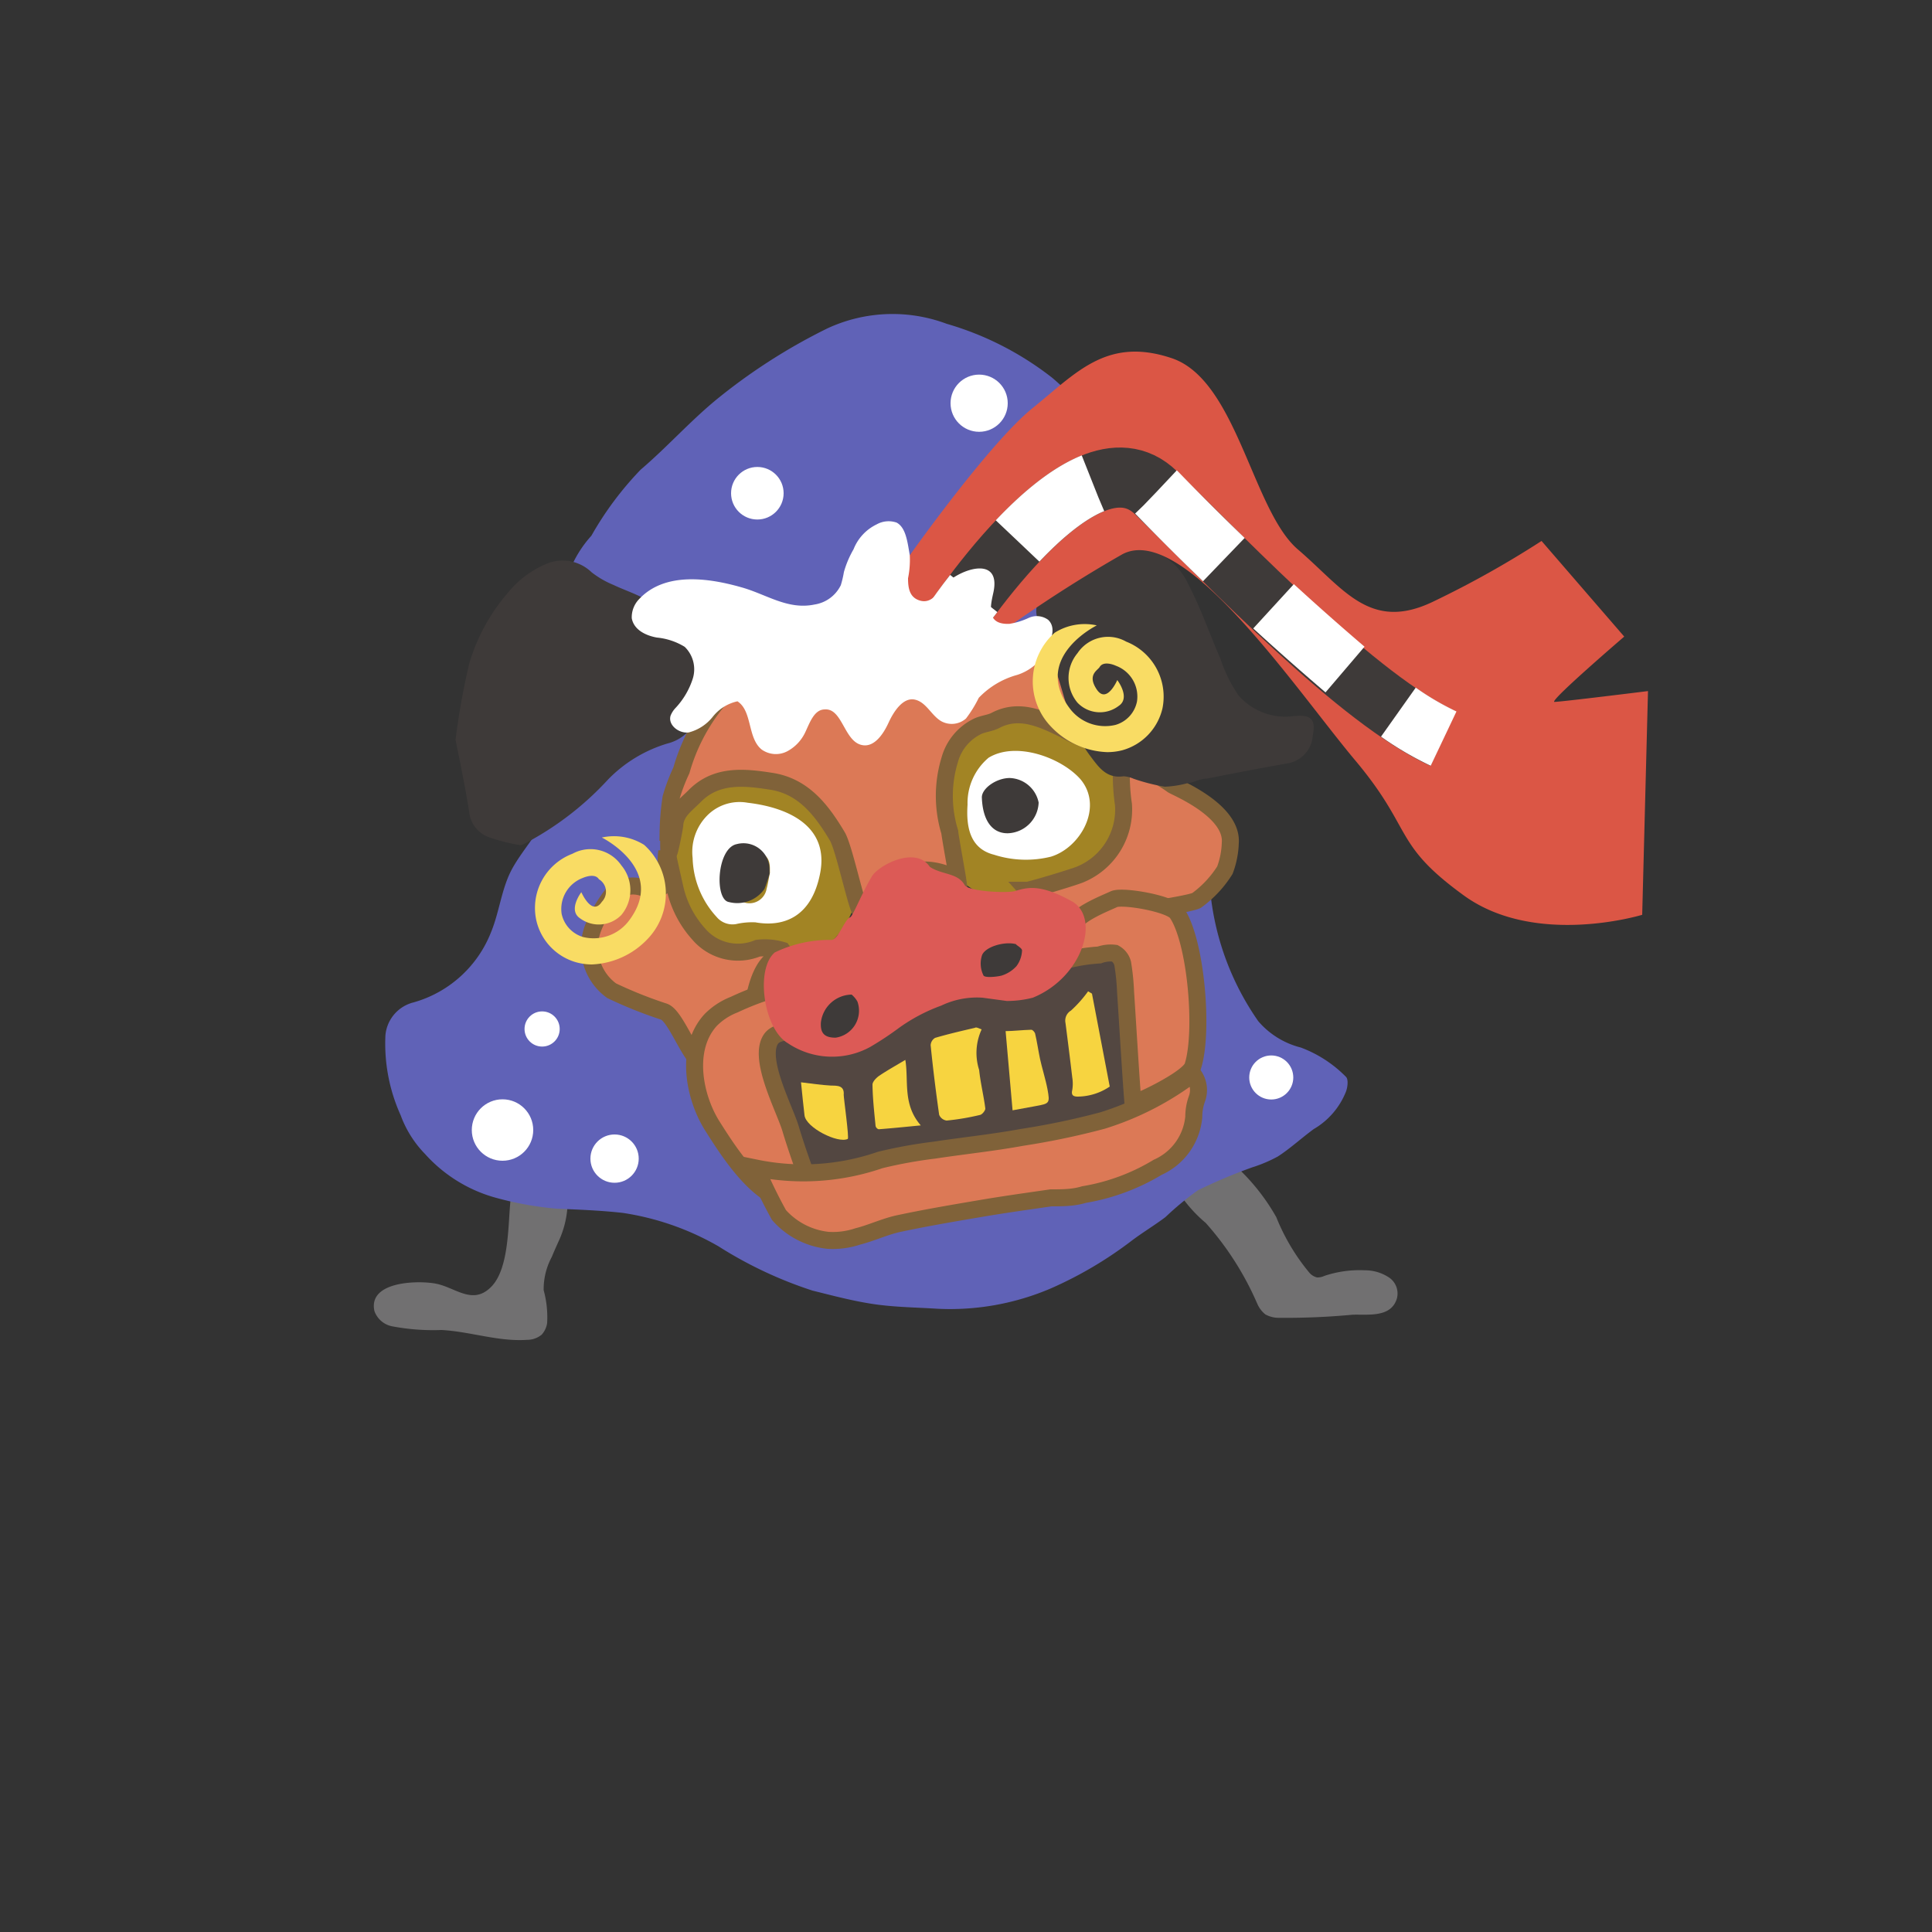 <?xml version="1.0" encoding="UTF-8" standalone="no"?>
<svg
   viewBox="0 0 100 100"
   version="1.1"
   id="svg100"
   sodipodi:docname="life.svg"
   inkscape:version="1.1 (c68e22c387, 2021-05-23)"
   xmlns:inkscape="http://www.inkscape.org/namespaces/inkscape"
   xmlns:sodipodi="http://sodipodi.sourceforge.net/DTD/sodipodi-0.dtd"
   xmlns="http://www.w3.org/2000/svg"
   xmlns:svg="http://www.w3.org/2000/svg">
  <rect x="0" y="0" width="100" height="100" fill="#333333" stroke="none"/>
  <sodipodi:namedview
     id="namedview102"
     pagecolor="#ffffff"
     bordercolor="#666666"
     borderopacity="1.0"
     inkscape:pageshadow="2"
     inkscape:pageopacity="0.0"
     inkscape:pagecheckerboard="0"
     showgrid="false"
     inkscape:zoom="8.42"
     inkscape:cx="50"
     inkscape:cy="50"
     inkscape:window-width="1920"
     inkscape:window-height="1046"
     inkscape:window-x="-11"
     inkscape:window-y="-11"
     inkscape:window-maximized="1"
     inkscape:current-layer="svg100" />
  <defs
     id="defs4">
    <style
       id="style2">.cls-1{fill:#e0e0e0;}.cls-2{fill:#6f6f6f;}.cls-3{fill:#a28424;}.cls-4{fill:#534741;}.cls-4,.cls-7{stroke:#806239;stroke-width:0.88px;}.cls-5{fill:#717071;}.cls-6{fill:#6062b7;}.cls-7{fill:#dc7956;}.cls-8{fill:#3e3a39;}.cls-9{fill:#fff;}.cls-10{fill:#f7d440;}.cls-11{fill:#dc5a56;}.cls-12{fill:#db5645;}.cls-13,.cls-14,.cls-15{fill:none;stroke-width:3.11px;}.cls-13{stroke:#3e3a39;}.cls-14,.cls-15{stroke:#fff;}.cls-15{stroke-dasharray:4.94 3.53;}.cls-16{fill:#f9dc64;}</style>
  </defs>
  <ellipse
     class="cls-3"
     cx="53.26"
     cy="41.74"
     rx="5.31"
     ry="5.13"
     id="ellipse16" />
  <ellipse
     class="cls-3"
     cx="39.2"
     cy="45.21"
     rx="5.31"
     ry="5.13"
     id="ellipse18" />
  <path
     class="cls-4"
     d="m 40.73,51.78 c -0.23,0.07 -0.46,0.14 -0.68,0.23 -1.31,0.5 -1.6,1.69 -1.89,3 a 6.7,6.7 0 0 0 0.57,4 3.53,3.53 0 0 0 0.78,1.24 3.72,3.72 0 0 0 1.67,0.74 c 6,1.4 12.28,-0.33 18,-2.65 a 1.74,1.74 0 0 0 0.71,-0.44 1.76,1.76 0 0 0 0.27,-1.2 L 60,50.57 a 1.23,1.23 0 0 0 -0.14,-0.64 1.17,1.17 0 0 0 -0.67,-0.37 12.64,12.64 0 0 0 -5.87,-0.51 c -0.78,0.16 -1.53,0.47 -2.31,0.65 a 29.38,29.38 0 0 1 -3.5,0.45 18.5,18.5 0 0 0 -4,0.91 c -0.86,0.33 -1.83,0.46 -2.78,0.72 z"
     id="path20" />
  <path
     class="cls-5"
     d="M 62.41,63.3 A 7.19,7.19 0 0 1 61.2,62 a 0.55,0.55 0 0 1 -0.11,-0.42 0.57,0.57 0 0 1 0.25,-0.26 15.51,15.51 0 0 1 2,-1.12 0.49,0.49 0 0 1 0.29,-0.06 0.52,0.52 0 0 1 0.28,0.17 10.74,10.74 0 0 1 2.15,2.69 10.77,10.77 0 0 0 1.7,2.86 0.76,0.76 0 0 0 0.41,0.26 0.84,0.84 0 0 0 0.38,-0.08 5.74,5.74 0 0 1 2.1,-0.29 2.25,2.25 0 0 1 1.21,0.35 1,1 0 0 1 0.44,1.12 c -0.31,1 -1.5,0.8 -2.3,0.83 a 37,37 0 0 1 -3.8,0.16 1.41,1.41 0 0 1 -0.71,-0.18 1.46,1.46 0 0 1 -0.41,-0.54 15.54,15.54 0 0 0 -2.67,-4.19 z"
     id="path22" />
  <path
     class="cls-5"
     d="m 28.89,64.3 c -0.11,0.25 -0.23,0.51 -0.33,0.76 a 3.53,3.53 0 0 0 -0.42,1.72 5.29,5.29 0 0 1 0.18,1.7 1.15,1.15 0 0 1 -0.28,0.6 1.19,1.19 0 0 1 -0.77,0.27 c -1.48,0.1 -2.93,-0.43 -4.42,-0.51 A 11.4,11.4 0 0 1 20.3,68.65 1.22,1.22 0 0 1 19.38,67.86 c -0.35,-1.59 2.39,-1.59 3.22,-1.41 1,0.21 1.88,1.12 2.83,0.15 0.95,-0.97 0.86,-3.32 1,-4.53 a 0.94,0.94 0 0 1 0.11,-0.37 0.77,0.77 0 0 1 0.74,-0.25 c 0.56,0 1.11,0.1 1.67,0.13 a 0.47,0.47 0 0 1 0.31,0.08 0.45,0.45 0 0 1 0.12,0.32 5,5 0 0 1 -0.49,2.32 z"
     id="path24" />
  <path
     class="cls-6"
     d="m 35.17,41.52 a 20,20 0 0 1 -0.66,2 c -0.55,1.41 -0.18,3.13 0.05,4.59 a 3.71,3.71 0 0 0 0.49,1.57 5.66,5.66 0 0 0 0.79,0.83 c 3.16,3.07 2.9,8.5 6,11.58 a 4.39,4.39 0 0 0 4,1.36 8.44,8.44 0 0 0 1.54,-0.67 c 2.85,-1.37 6.15,-1.36 9.17,-2.3 a 9,9 0 0 0 3.63,-2 4.91,4.91 0 0 0 1.56,-3.75 c -0.09,-1.27 -0.66,-2.46 -0.85,-3.71 a 23.5,23.5 0 0 1 -0.43,-3.25 1.88,1.88 0 0 1 0.69,-1.77 1.94,1.94 0 0 1 1.07,-0.15 0.76,0.76 0 0 1 0.26,0.06 0.53,0.53 0 0 1 0.18,0.39 14.13,14.13 0 0 0 2.47,6.56 4.27,4.27 0 0 0 2.2,1.36 6.43,6.43 0 0 1 2.33,1.51 c 0.14,0.12 0.1,0.54 0,0.79 A 3.91,3.91 0 0 1 68,58.44 c -0.63,0.46 -1.21,1 -1.86,1.42 A 7.37,7.37 0 0 1 64.82,60.42 27.33,27.33 0 0 0 62,61.61 15.64,15.64 0 0 0 60.32,63 c -0.56,0.42 -1.16,0.78 -1.72,1.2 a 20.37,20.37 0 0 1 -4.19,2.48 13.25,13.25 0 0 1 -5.9,1.06 C 47.41,67.67 46.3,67.66 45.22,67.5 44.14,67.34 43.1,67.06 42.05,66.8 A 21.38,21.38 0 0 1 37.19,64.51 14.1,14.1 0 0 0 32.24,62.78 C 31.08,62.65 29.95,62.61 28.8,62.56 A 17.59,17.59 0 0 1 25.68,62 7.63,7.63 0 0 1 22,59.73 a 5.65,5.65 0 0 1 -1.26,-2 9,9 0 0 1 -0.79,-4.15 1.93,1.93 0 0 1 1.47,-1.7 6.08,6.08 0 0 0 4,-3.64 c 0.41,-1 0.53,-2.14 1,-3.1 0.47,-0.96 1.45,-2 2,-3.12 a 12.47,12.47 0 0 1 1.07,-1.88 7.42,7.42 0 0 1 1.51,-1.48 11.44,11.44 0 0 1 2.28,-1.42 3,3 0 0 1 1.37,-0.35 1.39,1.39 0 0 1 1.2,0.66 2.18,2.18 0 0 1 0,1.53 c -0.26,0.81 -0.45,1.63 -0.68,2.44 z"
     id="path26" />
  <path
     class="cls-7"
     d="m 58.07,39.36 a 8.73,8.73 0 0 1 2.61,1.27 c 0.11,0.1 3.13,1.29 3,3 a 4.42,4.42 0 0 1 -0.28,1.41 5.65,5.65 0 0 1 -1.47,1.57 c -0.53,0.25 -4.82,0.83 -5.22,0.91 a 14,14 0 0 1 -2.53,-0.26 c -0.34,-0.36 -0.63,-0.77 -1,-1.18 0.14,0 2.55,-0.72 2.78,-0.84 a 3.63,3.63 0 0 0 2.19,-3.6 10.26,10.26 0 0 1 -0.08,-2.28 z"
     id="path28" />
  <path
     class="cls-6"
     d="m 36.89,35.43 v 0 a 7.38,7.38 0 0 1 -6,-1.78 4.49,4.49 0 0 1 -1.66,-3.3 5.94,5.94 0 0 1 1.38,-2.62 16.92,16.92 0 0 1 2.55,-3.42 c 1.35,-1.15 2.53,-2.48 3.9,-3.61 A 30.1,30.1 0 0 1 42.82,17 8,8 0 0 1 49,16.76 a 16.13,16.13 0 0 1 5.47,2.8 19.9,19.9 0 0 1 2.59,2.68 7.06,7.06 0 0 1 1,1.73 c 0.51,1.14 1,2.3 1.44,3.46 a 4,4 0 0 1 0.15,0.72 c -0.55,0.19 -1,0.41 -1.56,0.54 -2.11,0.55 -2.93,2.9 -5,3.66 a 7.32,7.32 0 0 1 -2.18,0.36 c -2.06,0.07 -4.11,-0.25 -6.17,-0.36 -1.58,-0.08 -2.57,-0.31 -3.71,0.84 a 7.65,7.65 0 0 1 -4.14,2.24 z"
     id="path30" />
  <path
     class="cls-8"
     d="m 23.58,38.29 a 36.75,36.75 0 0 1 0.71,-3.95 9.87,9.87 0 0 1 2,-3.66 5.09,5.09 0 0 1 1.91,-1.46 2.16,2.16 0 0 1 2.42,0.4 4.76,4.76 0 0 0 1.12,0.65 c 0.57,0.27 1.19,0.47 1.75,0.79 a 6.27,6.27 0 0 1 1.13,0.94 12.68,12.68 0 0 0 1.17,1.15 2.75,2.75 0 0 1 1.36,1.72 c 0,0.12 0.06,0.33 0,0.37 -0.76,0.52 -0.76,1.46 -1.19,2.16 a 2.22,2.22 0 0 1 -1.4,1.08 7.14,7.14 0 0 0 -3.08,1.86 15.86,15.86 0 0 1 -4.2,3.26 c -0.12,0.06 -0.26,0.16 -0.38,0.14 A 9.19,9.19 0 0 1 25.24,43.31 1.56,1.56 0 0 1 24.3,42.14 C 24.12,40.92 23.86,39.7 23.58,38.29 Z"
     id="path32" />
  <path
     class="cls-7"
     d="m 55.08,37.76 c -1.16,-0.57 -2.32,-1.11 -3.54,-0.48 -0.28,0.15 -0.61,0.17 -0.91,0.3 a 2.73,2.73 0 0 0 -1.47,1.74 6.39,6.39 0 0 0 0,3.75 c 0,0.13 0.38,2.22 0.41,2.44 -2.24,-1.18 -3.71,0 -5.07,1.58 -0.28,-0.65 -0.83,-3.24 -1.16,-3.8 -0.8,-1.34 -1.74,-2.59 -3.41,-2.85 -1.41,-0.22 -2.87,-0.38 -4,0.79 -0.42,0.42 -0.93,0.77 -1,1.41 0,0.16 -0.23,1.28 -0.29,1.44 -0.06,0 0,-1 -0.06,-1 a 13.22,13.22 0 0 1 0.15,-1.78 9.52,9.52 0 0 1 0.54,-1.43 9.86,9.86 0 0 1 2.58,-4.35 11.73,11.73 0 0 1 7.08,-2.64 25.15,25.15 0 0 1 5.13,0.26 12,12 0 0 0 2.42,0.37 c 0.56,-0.06 1,-0.52 1.53,-0.69 a 3.76,3.76 0 0 1 3.38,1.18 4,4 0 0 1 0.61,1.17 3.78,3.78 0 0 1 0,3 0.83,0.83 0 0 1 -0.36,0.38 1,1 0 0 1 -0.54,0 7.74,7.74 0 0 1 -2.02,-0.79 z"
     id="path34" />
  <path
     class="cls-8"
     d="m 61.56,40.51 a 5.26,5.26 0 0 1 -1.27,0.21 10,10 0 0 1 -1.61,-0.41 1.53,1.53 0 0 0 -0.52,-0.13 c -0.9,0.13 -1.29,-0.47 -1.75,-1.08 -1.2,-1.6 -1.33,-3.62 -2.15,-5.37 -0.24,-0.51 -0.31,-1.11 -0.53,-1.64 a 1.23,1.23 0 0 1 0.3,-1.37 6.23,6.23 0 0 1 3.32,-2.2 3.27,3.27 0 0 1 4.14,1.69 c 0.66,1.25 1.12,2.61 1.69,3.91 A 7.36,7.36 0 0 0 64.11,36 3.22,3.22 0 0 0 67,37.06 c 0.87,-0.08 1.11,0.18 0.95,1 a 1.57,1.57 0 0 1 -1.35,1.46 c -1.38,0.24 -2.75,0.51 -4.13,0.78 -0.3,0 -0.6,0.15 -0.91,0.23 z"
     id="path36" />
  <path
     class="cls-7"
     d="m 40.57,49.3 -0.55,0.35 c -0.8,0.56 -1.07,2.22 -1.13,3.27 0,0.31 0.87,1.9 0.38,1.89 -0.49,-0.01 -2.4,0.49 -3,0.16 -0.6,-0.33 -1.31,-2.42 -1.91,-2.61 a 22.35,22.35 0 0 1 -2.7,-1.08 2.77,2.77 0 0 1 -0.94,-3.3 7,7 0 0 1 1,-1.72 1.56,1.56 0 0 1 1.69,-0.26 c 0.72,0.22 1.21,-0.19 1.1,-1 a 3.61,3.61 0 0 1 0,-0.93 c 0.15,0.65 0.29,1.31 0.45,2 a 5.25,5.25 0 0 0 1.2,2.27 2.67,2.67 0 0 0 3.06,0.74 3.12,3.12 0 0 1 1.27,0.11 z"
     id="path38" />
  <path
     class="cls-9"
     d="m 35.85,44.41 a 2.68,2.68 0 0 1 0.85,-2.29 2.36,2.36 0 0 1 2,-0.57 c 2.22,0.26 4.21,1.28 3.75,3.65 -0.46,2.37 -2,2.78 -3.35,2.54 a 3.69,3.69 0 0 0 -1,0.09 1.07,1.07 0 0 1 -1,-0.36 4.68,4.68 0 0 1 -1.25,-3.06 z m 4,0.77 v 0 c 0,-0.07 0,-0.14 0,-0.21 0,-0.69 -0.36,-0.91 -1,-0.65 -0.64,0.26 -0.67,0.82 -0.79,1.35 a 0.79,0.79 0 0 0 0.53,1.06 0.9,0.9 0 0 0 1.09,-0.73 c 0.07,-0.25 0.11,-0.54 0.17,-0.82 z"
     id="path40" />
  <path
     class="cls-9"
     d="m 50.08,41.65 a 3.06,3.06 0 0 1 1.09,-2.43 c 1.42,-0.87 3.78,0 4.76,1.12 1.19,1.43 0,3.53 -1.53,4 a 5.39,5.39 0 0 1 -2.95,-0.1 C 50.22,43.93 50,42.83 50.08,41.65 Z"
     id="path42" />
  <path
     class="cls-7"
     d="m 55.31,49.67 c 0.07,-0.42 0.21,-1.41 0.23,-1.67 0,-0.61 1.7,-1.26 2.12,-1.46 0.42,-0.2 2.91,0.22 3.25,0.71 1,1.44 1.4,6.17 0.83,7.94 -0.21,0.67 -3.09,2 -3.1,1.89 -0.11,-1.33 -0.29,-4.39 -0.38,-5.73 a 12,12 0 0 0 -0.15,-1.48 0.83,0.83 0 0 0 -0.41,-0.53 1.72,1.72 0 0 0 -0.8,0.09 9,9 0 0 0 -1.59,0.24 z"
     id="path44" />
  <path
     class="cls-7"
     d="m 42.07,61.77 a 2.54,2.54 0 0 1 -1.69,0.3 c -1.47,-0.59 -2.7,-2.51 -3.51,-3.79 -0.94,-1.49 -1.44,-4 -0.09,-5.48 A 3.47,3.47 0 0 1 38,52 a 14.48,14.48 0 0 1 2.87,-1 0.11,0.11 0 0 1 0.08,0 0.14,0.14 0 0 1 0.09,0.08 l 0.33,0.41 a 3.06,3.06 0 0 1 0.45,0.73 0.86,0.86 0 0 1 -0.1,0.81 c -0.41,0.52 -1.4,0.2 -1.8,0.73 -0.73,1 0.69,3.62 1,4.66 0.31,1.04 0.75,2.26 1.15,3.35 z"
     id="path46" />
  <path
     class="cls-10"
     d="m 50.81,53.28 a 2.9,2.9 0 0 0 -0.13,2.1 c 0.07,0.68 0.24,1.35 0.32,2 0,0.1 -0.16,0.31 -0.28,0.33 A 12.61,12.61 0 0 1 49,58 0.49,0.49 0 0 1 48.61,57.7 c -0.17,-1.2 -0.32,-2.4 -0.44,-3.6 a 0.47,0.47 0 0 1 0.23,-0.38 c 0.68,-0.2 1.37,-0.36 2.06,-0.52 0.07,-0.05 0.18,0.02 0.35,0.08 z"
     id="path48" />
  <path
     class="cls-10"
     d="m 56.52,51.43 0.92,4.81 a 3,3 0 0 1 -1.65,0.52 c -0.22,0 -0.36,-0.06 -0.29,-0.34 a 2,2 0 0 0 0,-0.65 c -0.11,-0.94 -0.23,-1.88 -0.35,-2.82 a 0.6,0.6 0 0 1 0.28,-0.64 6.4,6.4 0 0 0 0.89,-1 z"
     id="path50" />
  <path
     class="cls-10"
     d="m 52.41,57.47 -0.36,-4.1 c 0.4,0 0.87,-0.06 1.33,-0.07 0.07,0 0.18,0.12 0.2,0.21 0.1,0.43 0.16,0.86 0.25,1.29 0.09,0.43 0.29,1.06 0.39,1.59 0.13,0.72 0.1,0.73 -0.61,0.86 z"
     id="path52" />
  <path
     class="cls-10"
     d="m 41.64,57.72 c -0.06,-0.52 -0.11,-1 -0.18,-1.7 0.56,0.07 1.06,0.14 1.56,0.17 0.34,0 0.69,0 0.65,0.48 0,0.17 0.29,2.24 0.21,2.28 -0.51,0.25 -2.18,-0.59 -2.24,-1.23 z"
     id="path54" />
  <path
     class="cls-10"
     d="m 46.86,54.86 c 0.18,1.1 -0.15,2.3 0.8,3.39 -0.83,0.08 -1.51,0.15 -2.18,0.2 a 0.23,0.23 0 0 1 -0.16,-0.17 c -0.07,-0.71 -0.15,-1.42 -0.16,-2.14 0,-0.15 0.19,-0.35 0.35,-0.46 0.4,-0.27 0.83,-0.51 1.35,-0.82 z"
     id="path56" />
  <path
     class="cls-8"
     d="m 39.85,45.16 a 8.45,8.45 0 0 1 -0.28,0.85 1.72,1.72 0 0 1 -1.84,0.68 c -0.76,-0.12 -0.63,-2.8 0.41,-3 a 1.35,1.35 0 0 1 1.69,1.31 1.62,1.62 0 0 1 0,0.2 z"
     id="path58" />
  <path
     class="cls-8"
     d="m 52.15,43.13 c -0.81,0 -1.29,-0.68 -1.33,-1.86 0,-0.47 0.76,-1 1.44,-1 a 1.58,1.58 0 0 1 1.5,1.27 1.65,1.65 0 0 1 -1.61,1.59 z"
     id="path60" />
  <circle
     class="cls-9"
     cx="50.68"
     cy="20.87"
     r="1.48"
     id="circle62" />
  <circle
     class="cls-9"
     cx="39.2"
     cy="25.53"
     r="1.36"
     id="circle64" />
  <circle
     class="cls-9"
     cx="28.06"
     cy="53.26"
     r="0.91"
     id="circle66" />
  <circle
     class="cls-9"
     cx="26.01"
     cy="58.49"
     r="1.59"
     id="circle68" />
  <circle
     class="cls-9"
     cx="31.81"
     cy="59.97"
     r="1.25"
     id="circle70" />
  <circle
     class="cls-9"
     cx="65.8"
     cy="55.77"
     r="1.14"
     id="circle72" />
  <path
     class="cls-11"
     d="m 52.11,51.81 -1.26,-0.17 a 4.28,4.28 0 0 0 -2.13,0.41 9,9 0 0 0 -2.17,1.14 16.32,16.32 0 0 1 -1.51,1 4.1,4.1 0 0 1 -4.27,-0.2 C 39.53,53.26 39.08,50.17 40.1,49.3 A 6.51,6.51 0 0 1 43,48.65 c 0.35,0.07 0.72,-1.07 1,-1.17 0.15,-0.06 0.58,-1.2 1.13,-2.12 0.36,-0.59 2.27,-1.59 3,-0.49 0.64,0.42 1.44,0.3 1.8,0.94 0.19,0.33 2.23,0.44 2.65,0.3 0.7,-0.22 1.36,-0.3 2.88,0.53 1.52,0.83 0.6,3.94 -2,5 a 5.33,5.33 0 0 1 -1.35,0.17 z"
     id="path74" />
  <path
     class="cls-8"
     d="m 44.08,51.48 a 1.31,1.31 0 0 1 0.3,0.36 1.41,1.41 0 0 1 -1.13,1.87 c -0.55,0 -0.8,-0.21 -0.76,-0.79 a 1.63,1.63 0 0 1 1.59,-1.44 z"
     id="path76" />
  <path
     class="cls-8"
     d="m 52.59,48.87 c 0,0.05 0.32,0.2 0.31,0.33 a 1.45,1.45 0 0 1 -0.29,0.81 1.73,1.73 0 0 1 -0.78,0.49 c -0.3,0.07 -0.83,0.11 -0.92,0 A 1.39,1.39 0 0 1 50.83,49.44 C 51,49 52,48.71 52.59,48.87 Z"
     id="path78" />
  <path
     class="cls-7"
     d="m 61.74,55.59 a 1.32,1.32 0 0 1 0.2,1.32 2.74,2.74 0 0 0 -0.15,0.9 3.17,3.17 0 0 1 -1.87,2.61 10.78,10.78 0 0 1 -3.81,1.41 C 55.55,62 55,62 54.4,62 c -1.24,0.18 -2.47,0.35 -3.69,0.56 -1.42,0.24 -2.83,0.48 -4.23,0.78 -0.71,0.16 -1.38,0.48 -2.09,0.66 a 4.06,4.06 0 0 1 -1.53,0.2 3.94,3.94 0 0 1 -2.54,-1.31 24.71,24.71 0 0 1 -1.18,-2.43 12.19,12.19 0 0 0 6.42,-0.42 24.34,24.34 0 0 1 2.81,-0.51 c 1.51,-0.23 3,-0.38 4.53,-0.66 A 39.11,39.11 0 0 0 57.06,58 15.09,15.09 0 0 0 61.74,55.59 Z"
     id="path80" />
  <path
     class="cls-12"
     d="m 47.09,28.74 c 0,0 4.11,-5.81 6.36,-7.62 2.25,-1.81 3.83,-3.71 7.2,-2.58 3.37,1.13 4.17,7.88 6.53,9.9 2.36,2.02 3.72,4.28 7,2.7 A 50.45,50.45 0 0 0 79.79,28 l 4.28,4.95 c 0,0 -3.94,3.38 -3.61,3.38 0.33,0 4.84,-0.56 4.84,-0.56 L 85,47.35 c 0,0 -5.52,1.69 -9.23,-1 -3.71,-2.69 -2.59,-3.38 -5.63,-7 C 67.1,35.73 61.26,27 58.09,28.69 A 72.4,72.4 0 0 0 50.3,33.84 L 46,32.61 47.07,28.74"
     id="path82" />
  <path
     class="cls-13"
     d="m 48.84,32.94 c 0,0 7.09,-11.25 11,-7.43 3.91,3.82 10.46,10.7 14.85,12.72"
     id="path84" />
  <path
     class="cls-14"
     d="m 48.84,32.94 c 0,0 0.6,-1 1.56,-2.22"
     id="path86" />
  <path
     class="cls-15"
     d="m 52.67,28 c 2.3,-2.43 5.17,-4.47 7.2,-2.5 A 142,142 0 0 0 71,35.82"
     id="path88" />
  <path
     class="cls-14"
     d="m 72.38,36.86 a 15.63,15.63 0 0 0 2.34,1.37"
     id="path90" />
  <path
     class="cls-9"
     d="m 46.41,27.05 c 0.48,0.26 0.56,1 0.68,1.69 A 4.77,4.77 0 0 1 47,29.93 c 0,0.49 0.07,0.95 0.54,1.13 0.47,0.18 0.81,-0.08 1.1,-0.51 0.67,-1 3.26,-2 2.77,0.15 -0.17,0.75 -0.34,1.64 0.84,1.59 a 3.78,3.78 0 0 0 1,-0.31 1,1 0 0 1 1,0.1 c 0.53,0.49 0,1.36 -0.24,1.85 a 2.64,2.64 0 0 1 -1.35,1 4.33,4.33 0 0 0 -2,1.19 6.4,6.4 0 0 1 -0.66,1.07 1.12,1.12 0 0 1 -1.28,0.14 c -0.52,-0.3 -0.78,-1 -1.38,-1.12 -0.6,-0.12 -1.08,0.61 -1.35,1.2 -0.27,0.59 -0.75,1.3 -1.39,1.15 -0.91,-0.2 -1,-1.91 -1.91,-1.84 -0.54,0 -0.77,0.67 -1,1.16 a 2.15,2.15 0 0 1 -0.93,1 1.27,1.27 0 0 1 -1.33,-0.08 c -0.75,-0.59 -0.48,-2 -1.26,-2.5 a 2.24,2.24 0 0 0 -1.27,0.79 2.32,2.32 0 0 1 -1.25,0.82 c -0.5,0.07 -1.09,-0.38 -0.94,-0.87 a 1.24,1.24 0 0 1 0.25,-0.39 4,4 0 0 0 0.9,-1.53 A 1.62,1.62 0 0 0 35.44,33.48 3.36,3.36 0 0 0 34,33 c -0.56,-0.1 -1.19,-0.39 -1.3,-1 a 1.35,1.35 0 0 1 0.39,-1 c 1.34,-1.42 3.61,-1.08 5.29,-0.6 1.29,0.36 2.39,1.18 3.78,0.89 a 1.82,1.82 0 0 0 1.36,-1 5.17,5.17 0 0 0 0.16,-0.68 5.1,5.1 0 0 1 0.5,-1.18 2.41,2.41 0 0 1 1.2,-1.29 1.26,1.26 0 0 1 1.03,-0.09 z"
     id="path92" />
  <path
     class="cls-16"
     d="m 30.63,49.92 a 3.09,3.09 0 0 1 -0.8,-0.11 2.93,2.93 0 0 1 -2.07,-2.17 3,3 0 0 1 1.87,-3.45 1.94,1.94 0 0 1 2.53,0.6 2,2 0 0 1 0,2.57 1.63,1.63 0 0 1 -2.14,0.17 c -0.64,-0.43 0.07,-1.35 0.07,-1.35 0,0 0.55,1.27 1.06,0.5 A 0.75,0.75 0 0 0 31,45.51 C 30.81,45.2 30.31,45.38 30.17,45.44 a 1.72,1.72 0 0 0 -1.1,1.86 1.6,1.6 0 0 0 1.11,1.2 2.29,2.29 0 0 0 2.4,-0.88 c 1.93,-2.61 -1.43,-4.27 -1.43,-4.27 a 2.94,2.94 0 0 1 2.19,0.38 3.39,3.39 0 0 1 0.2,4.85 4.2,4.2 0 0 1 -2.91,1.34 z"
     id="path94" />
  <path
     class="cls-16"
     d="m 57.3,38.93 a 3.08,3.08 0 0 0 0.8,-0.1 2.94,2.94 0 0 0 2.07,-2.17 3.06,3.06 0 0 0 -1.88,-3.45 1.9,1.9 0 0 0 -2.52,0.6 2,2 0 0 0 0,2.56 1.6,1.6 0 0 0 2.13,0.17 c 0.64,-0.42 -0.07,-1.34 -0.07,-1.34 0,0 -0.54,1.26 -1.06,0.49 -0.52,-0.77 0.06,-1 0.15,-1.17 0.19,-0.31 0.69,-0.13 0.84,-0.06 a 1.7,1.7 0 0 1 1.09,1.85 1.58,1.58 0 0 1 -1.11,1.21 2.29,2.29 0 0 1 -2.39,-0.88 c -1.94,-2.62 1.42,-4.27 1.42,-4.27 a 2.91,2.91 0 0 0 -2.18,0.38 3.37,3.37 0 0 0 -0.2,4.85 4.21,4.21 0 0 0 2.91,1.33 z"
     id="path96" />
</svg>
